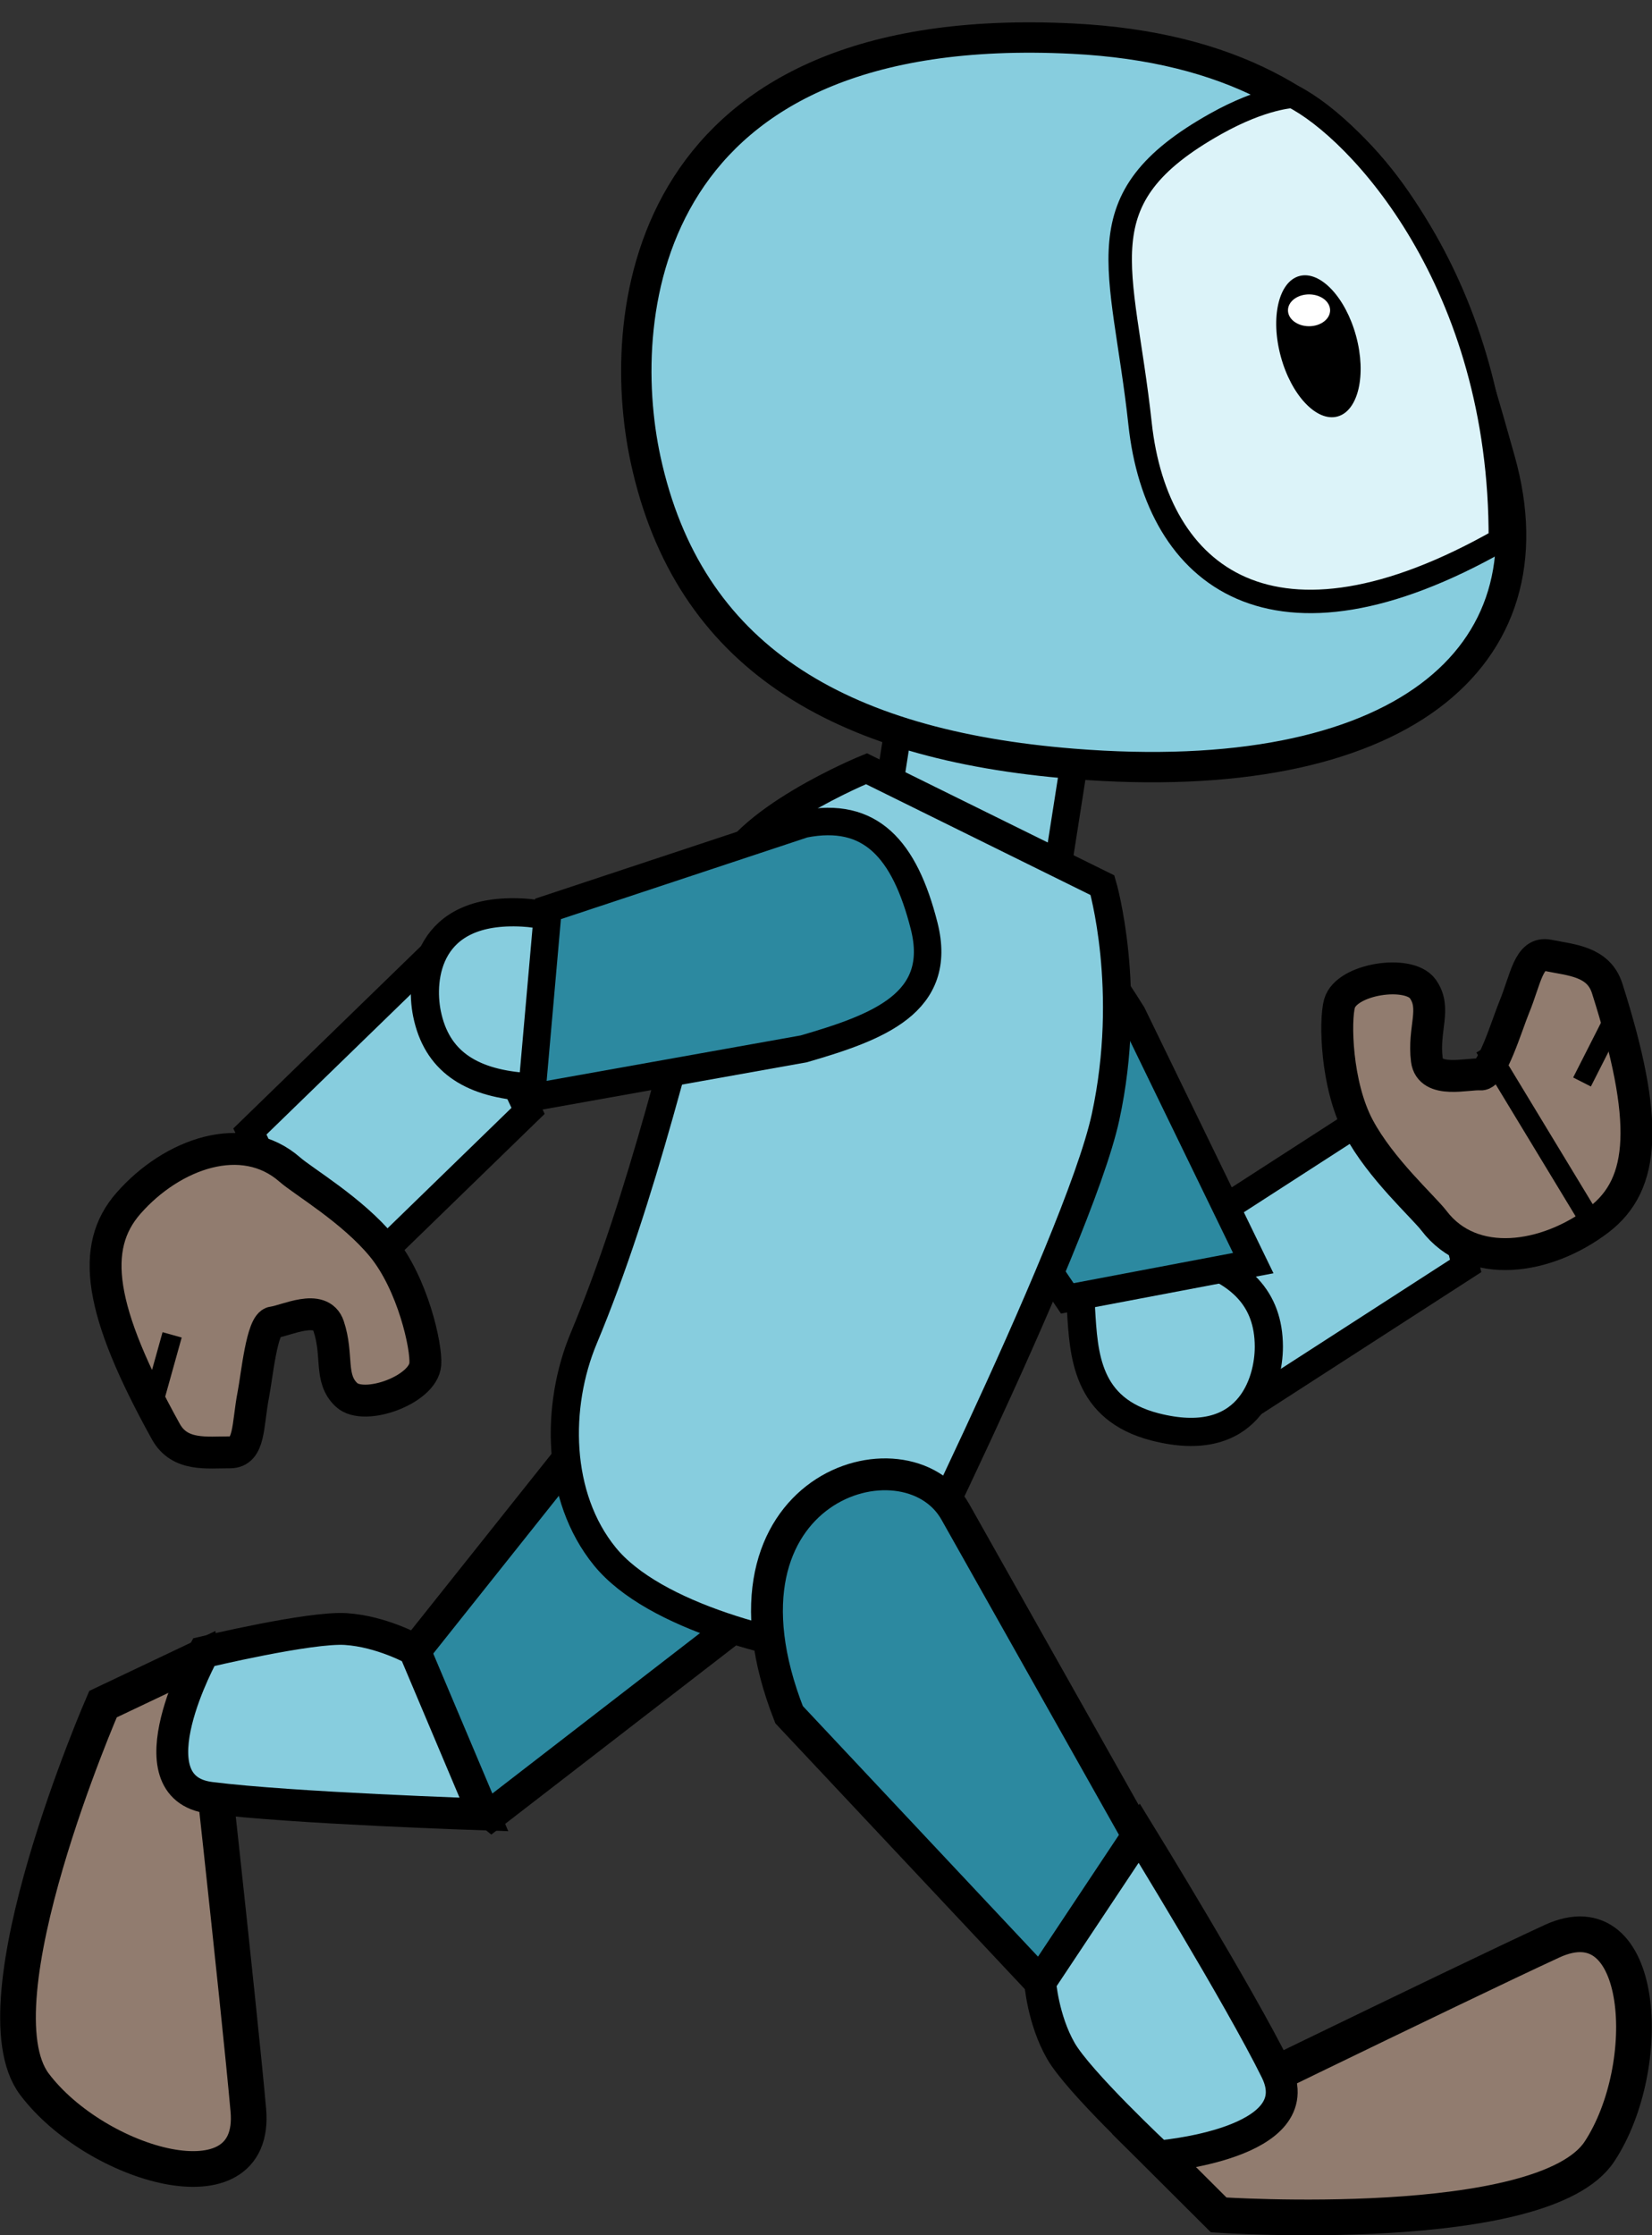 <?xml version="1.0" encoding="UTF-8" standalone="no"?>
<svg
   xmlns:dc="http://purl.org/dc/elements/1.1/"
   xmlns:cc="http://creativecommons.org/ns#"
   xmlns:rdf="http://www.w3.org/1999/02/22-rdf-syntax-ns#"
   xmlns:svg="http://www.w3.org/2000/svg"
   xmlns="http://www.w3.org/2000/svg"
   xmlns:sodipodi="http://sodipodi.sourceforge.net/DTD/sodipodi-0.dtd"
   xmlns:inkscape="http://www.inkscape.org/namespaces/inkscape"
   width="39.123mm"
   height="52.917mm"
   viewBox="0 0 39.123 52.917"
   version="1.1"
   id="svg111"
   inkscape:version="1.0.1 (0767f8302a, 2020-10-17)"
   sodipodi:docname="walk1.svg"
   inkscape:export-filename="/home/karine/escoria-assets-testing/ressources/walk_right/walk_right.png"
   inkscape:export-xdpi="96"
   inkscape:export-ydpi="96">
  <rect x="0" y="0" width="39.123" height="52.917" fill="#333333" stroke="none"/>
  <defs
     id="defs105" />
  <sodipodi:namedview
     id="base"
     pagecolor="#ffffff"
     bordercolor="#666666"
     borderopacity="1.0"
     inkscape:pageopacity="0.0"
     inkscape:pageshadow="2"
     inkscape:zoom="3.5112852"
     inkscape:cx="84.440566"
     inkscape:cy="99.761095"
     inkscape:document-units="mm"
     inkscape:current-layer="layer1"
     inkscape:document-rotation="0"
     showgrid="false"
     inkscape:window-width="1848"
     inkscape:window-height="1016"
     inkscape:window-x="72"
     inkscape:window-y="27"
     inkscape:window-maximized="1"
     inkscape:snap-global="false"
     fit-margin-top="0"
     fit-margin-left="0"
     fit-margin-right="0"
     fit-margin-bottom="0" />
  <g
     inkscape:label="Calque 1"
     inkscape:groupmode="layer"
     id="layer1"
     transform="translate(-41.996,-7.583)">
    <path
       id="rect892-5-3-9-1-7-2-7-17-7"
       style="fill:#87cdde;fill-opacity:1;stroke:#000000;stroke-width:0.65;stroke-linecap:square;stroke-miterlimit:4;stroke-dasharray:none;stroke-opacity:1;paint-order:markers stroke fill"
       d="m 71.226,41.087 5.48,-3.536 -1.076,-4.352 -5.48,3.536 z" />
    <g
       id="g1539-4-5"
       transform="matrix(1.73,2.265,2.265,-1.73,18.659,-67.815)"
       style="fill:#917c6f;fill-opacity:1">
      <path
         id="path839-9-65-8-3"
         style="fill:#917c6f;fill-opacity:1;stroke:#000000;stroke-width:0.265;stroke-linecap:square;stroke-miterlimit:4;stroke-dasharray:none;stroke-opacity:1;paint-order:markers stroke fill"
         d="m 42.109,-5.142 c 0,0.488 -0.4,0.832 -1.485,1.221 -0.224,0.08 -0.369,-0.096 -0.514,-0.222 -0.127,-0.111 0.041,-0.266 0.172,-0.491 0.075,-0.129 0.335,-0.488 0.272,-0.556 -0.072,-0.079 -0.191,-0.385 -0.368,-0.282 -0.225,0.131 -0.289,0.325 -0.489,0.331 -0.199,0.006 -0.452,-0.453 -0.323,-0.624 0.087,-0.116 0.518,-0.433 0.914,-0.498 0.385,-0.063 0.85,0.027 0.997,0.027 0.52,0 0.824,0.544 0.824,1.095 z"
         sodipodi:nodetypes="sssssszssss" />
      <path
         style="fill:#917c6f;fill-opacity:1;stroke:#000000;stroke-width:0.165;stroke-linecap:butt;stroke-linejoin:miter;stroke-miterlimit:4;stroke-dasharray:none;stroke-opacity:1"
         d="m 40.854,-4.017 0.261,-0.542 v 0"
         id="path1529-7-5" />
    </g>
    <path
       id="path833-6-9-66-6-6"
       style="fill:#87cdde;fill-opacity:1;stroke:#000000;stroke-width:0.667;stroke-linecap:square;stroke-miterlimit:4;stroke-dasharray:none;stroke-opacity:1;paint-order:markers stroke fill"
       d="m 67.596,38.568 c -0.07,-1.167 0.899,-1.735 2.564,-1.249 1.203,0.351 1.882,1.001 1.885,2.14 0.002,0.867 -0.489,2.471 -2.695,1.904 -1.632,-0.42 -1.689,-1.706 -1.754,-2.795 z"
       sodipodi:nodetypes="sssss" />
    <path
       id="rect892-5-3-9-1-7-2-7-17-3"
       style="fill:#87cdde;fill-opacity:1;stroke:#000000;stroke-width:0.65;stroke-linecap:square;stroke-miterlimit:4;stroke-dasharray:none;stroke-opacity:1;paint-order:markers stroke fill"
       d="m 63.467,23.575 -1.01,6.443 3.963,2.095 1.01,-6.443 z" />
    <path
       id="rect892-5-3-9-1-7-2-2-2"
       style="fill:#2c89a0;fill-opacity:1;stroke:#000000;stroke-width:0.651;stroke-linecap:square;stroke-miterlimit:4;stroke-dasharray:none;stroke-opacity:1;paint-order:markers stroke fill"
       d="m 67.272,38.32 4.404,-0.835 -2.864,-5.894 c -0.966,-1.546 -1.943,-2.895 -3.575,-1.952 -1.632,0.942 -2.272,1.969 -1.548,3.394 z"
       sodipodi:nodetypes="cccscc" />
    <path
       id="rect858-8-6-4-9"
       style="fill:#2c89a0;fill-opacity:1;stroke:#000000;stroke-width:0.754;stroke-linecap:square;stroke-miterlimit:4;stroke-dasharray:none;stroke-opacity:1;paint-order:markers stroke fill"
       d="m 56.053,41.355 c 5.029,-2.87 7.182,1.765 5.319,3.204 l -7.737,5.975 -2.993,-2.383 z"
       sodipodi:nodetypes="csccc" />
    <path
       id="rect856-1-3-2"
       style="fill:#87cdde;fill-opacity:1;stroke:#000000;stroke-width:0.667;stroke-linecap:square;stroke-miterlimit:4;stroke-dasharray:none;stroke-opacity:1;paint-order:markers stroke fill"
       d="m 59.097,28.406 c 0.377,-1.386 3.419,-2.625 3.419,-2.625 l 5.589,2.758 c 0,0 0.726,2.474 0.073,5.488 -0.652,3.014 -5.572,12.804 -5.572,12.804 -2.084,-0.21 -5.128,-0.981 -6.285,-2.4 -1.157,-1.419 -1.169,-3.569 -0.502,-5.165 1.395,-3.335 2.298,-7.26 3.277,-10.861 z"
       sodipodi:nodetypes="scczczss" />
    <path
       id="path833-6-9-66"
       style="fill:#87cdde;fill-opacity:1;stroke:#000000;stroke-width:0.719;stroke-linecap:square;stroke-miterlimit:4;stroke-dasharray:none;stroke-opacity:1;paint-order:markers stroke fill"
       d="m 77.519,18.471 c 1.327,4.706 -2.411,7.814 -10.116,7.194 -5.566,-0.447 -9.107,-2.548 -10.116,-7.194 -0.768,-3.538 -0.024,-10.484 10.116,-9.973 7.501,0.378 8.877,5.582 10.116,9.973 z"
       sodipodi:nodetypes="sssss" />
    <path
       id="rect892-5-0-2-3-9-1"
       style="fill:#917c6f;fill-opacity:1;stroke:#000000;stroke-width:0.845;stroke-linecap:square;stroke-miterlimit:4;stroke-dasharray:none;stroke-opacity:1;paint-order:markers stroke fill"
       d="m 46.743,46.83 c 0,0 0.917,8.268 1.134,10.707 0.217,2.439 -3.609,1.316 -5.064,-0.612 -1.455,-1.928 1.622,-8.999 1.622,-8.999 z"
       sodipodi:nodetypes="czzcc"
       inkscape:transform-center-x="0.71289174"
       inkscape:transform-center-y="6.7248282" />
    <path
       id="rect858-8-6-4"
       style="fill:#2c89a0;fill-opacity:1;stroke:#000000;stroke-width:0.754;stroke-linecap:square;stroke-miterlimit:4;stroke-dasharray:none;stroke-opacity:1;paint-order:markers stroke fill"
       d="m 60.683,48.175 c -2.115,-5.39 2.781,-6.853 3.937,-4.802 l 4.798,8.517 -2.789,2.618 z"
       sodipodi:nodetypes="csccc" />
    <path
       id="rect892-5-0-2-3-9"
       style="fill:#917c6f;fill-opacity:1;stroke:#000000;stroke-width:0.845;stroke-linecap:square;stroke-miterlimit:4;stroke-dasharray:none;stroke-opacity:1;paint-order:markers stroke fill"
       d="m 69.048,58.214 c 0,0 7.476,-3.648 9.699,-4.674 2.223,-1.026 2.455,2.955 1.13,4.974 -1.326,2.019 -9.019,1.504 -9.019,1.504 z"
       sodipodi:nodetypes="czzcc" />
    <path
       id="rect875-9-1-5"
       style="fill:#87cdde;fill-opacity:1;stroke:#000000;stroke-width:0.754;stroke-linecap:square;stroke-miterlimit:4;stroke-dasharray:none;stroke-opacity:1;paint-order:markers stroke fill"
       d="m 66.629,54.508 2.346,-3.528 c 0,0 2.384,3.877 3.244,5.623 0.86,1.746 -2.791,2.03 -2.791,2.03 0,0 -1.889,-1.765 -2.311,-2.503 -0.422,-0.738 -0.488,-1.622 -0.488,-1.622 z"
       sodipodi:nodetypes="cczczc" />
    <path
       id="path833-5-4-0"
       style="fill:#dcf3f9;fill-opacity:1;stroke:#000000;stroke-width:0.555;stroke-linecap:square;stroke-miterlimit:4;stroke-dasharray:none;stroke-opacity:1;paint-order:markers stroke fill"
       d="M 77.527,20.369 C 72.157,23.421 69.389,21.26 68.995,17.612 68.587,13.846 67.6,12.303 70.782,10.517 71.913,9.882 72.614,9.864 72.614,9.864 74.162,10.648 77.559,14.259 77.527,20.369 Z"
       sodipodi:nodetypes="csscc" />
    <path
       id="rect892-5-3-9-1-7-2-7-17"
       style="fill:#87cdde;fill-opacity:1;stroke:#000000;stroke-width:0.65;stroke-linecap:square;stroke-miterlimit:4;stroke-dasharray:none;stroke-opacity:1;paint-order:markers stroke fill"
       d="m 52.592,29.825 -4.678,4.544 1.91,4.056 4.678,-4.544 z" />
    <path
       id="rect875-9-1-5-2"
       style="fill:#87cdde;fill-opacity:1;stroke:#000000;stroke-width:0.754;stroke-linecap:square;stroke-miterlimit:4;stroke-dasharray:none;stroke-opacity:1;paint-order:markers stroke fill"
       d="m 51.807,46.634 1.649,3.903 c 0,0 -4.549,-0.149 -6.48,-0.394 -1.931,-0.245 -0.154,-3.448 -0.154,-3.448 0,0 2.514,-0.602 3.363,-0.547 0.848,0.055 1.622,0.487 1.622,0.487 z"
       sodipodi:nodetypes="cczczc" />
    <g
       id="g1539-4"
       transform="matrix(-2.141,-1.881,-1.881,2.141,125.524,126.282)"
       style="fill:#917c6f;fill-opacity:1">
      <path
         id="path839-9-65-8"
         style="fill:#917c6f;fill-opacity:1;stroke:#000000;stroke-width:0.265;stroke-linecap:square;stroke-miterlimit:4;stroke-dasharray:none;stroke-opacity:1;paint-order:markers stroke fill"
         d="m 42.109,-5.142 c 0,0.488 -0.4,0.832 -1.485,1.221 -0.224,0.08 -0.369,-0.096 -0.514,-0.222 -0.127,-0.111 0.041,-0.266 0.172,-0.491 0.075,-0.129 0.335,-0.488 0.272,-0.556 -0.072,-0.079 -0.191,-0.385 -0.368,-0.282 -0.225,0.131 -0.289,0.325 -0.489,0.331 -0.199,0.006 -0.452,-0.453 -0.323,-0.624 0.087,-0.116 0.518,-0.433 0.914,-0.498 0.385,-0.063 0.85,0.027 0.997,0.027 0.52,0 0.824,0.544 0.824,1.095 z"
         sodipodi:nodetypes="sssssszssss" />
      <path
         style="fill:#917c6f;fill-opacity:1;stroke:#000000;stroke-width:0.165;stroke-linecap:butt;stroke-linejoin:miter;stroke-miterlimit:4;stroke-dasharray:none;stroke-opacity:1"
         d="m 40.854,-4.017 0.261,-0.542 v 0"
         id="path1529-7" />
    </g>
    <path
       id="path833-6-9-66-6"
       style="fill:#87cdde;fill-opacity:1;stroke:#000000;stroke-width:0.667;stroke-linecap:square;stroke-miterlimit:4;stroke-dasharray:none;stroke-opacity:1;paint-order:markers stroke fill"
       d="m 56.646,31.582 c 0.298,1.131 -0.541,1.877 -2.269,1.728 -1.248,-0.107 -2.042,-0.612 -2.269,-1.728 -0.172,-0.85 -0.005,-2.519 2.269,-2.396 1.682,0.091 1.991,1.341 2.269,2.396 z"
       sodipodi:nodetypes="sssss" />
    <path
       id="rect892-5-3-9-1-7-2-2"
       style="fill:#2c89a0;fill-opacity:1;stroke:#000000;stroke-width:0.651;stroke-linecap:square;stroke-miterlimit:4;stroke-dasharray:none;stroke-opacity:1;paint-order:markers stroke fill"
       d="m 54.974,29.1 -0.394,4.466 6.451,-1.153 c 1.751,-0.509 3.314,-1.082 2.851,-2.909 -0.463,-1.827 -1.276,-2.722 -2.845,-2.413 z"
       sodipodi:nodetypes="cccscc" />
    <ellipse
       style="fill:#000000;fill-opacity:1;stroke:none;stroke-width:0.754;stroke-linecap:square;paint-order:markers stroke fill"
       id="path1506-7"
       cx="-66.531"
       cy="34.416"
       rx="0.924"
       ry="1.723"
       transform="matrix(-0.965,0.262,0.262,0.965,0,0)" />
    <ellipse
       style="fill:#ffffff;fill-opacity:1;stroke:none;stroke-width:0.326;stroke-linecap:square;stroke-miterlimit:4;stroke-dasharray:none;paint-order:markers stroke fill"
       id="path1541-2"
       cx="-72.997"
       cy="14.929"
       rx="0.499"
       ry="0.377"
       transform="scale(-1,1)" />
    <path
       style="fill:none;stroke:#000000;stroke-width:0.495;stroke-linecap:butt;stroke-linejoin:miter;stroke-miterlimit:4;stroke-dasharray:none;stroke-opacity:1"
       d="M 79.804,36.715 77.172,32.372"
       id="path1044" />
    <g
       id="g1759-7"
       transform="rotate(-13.054,-1268.153,124.118)"
       inkscape:export-xdpi="96"
       inkscape:export-ydpi="96" />
  </g>
</svg>
